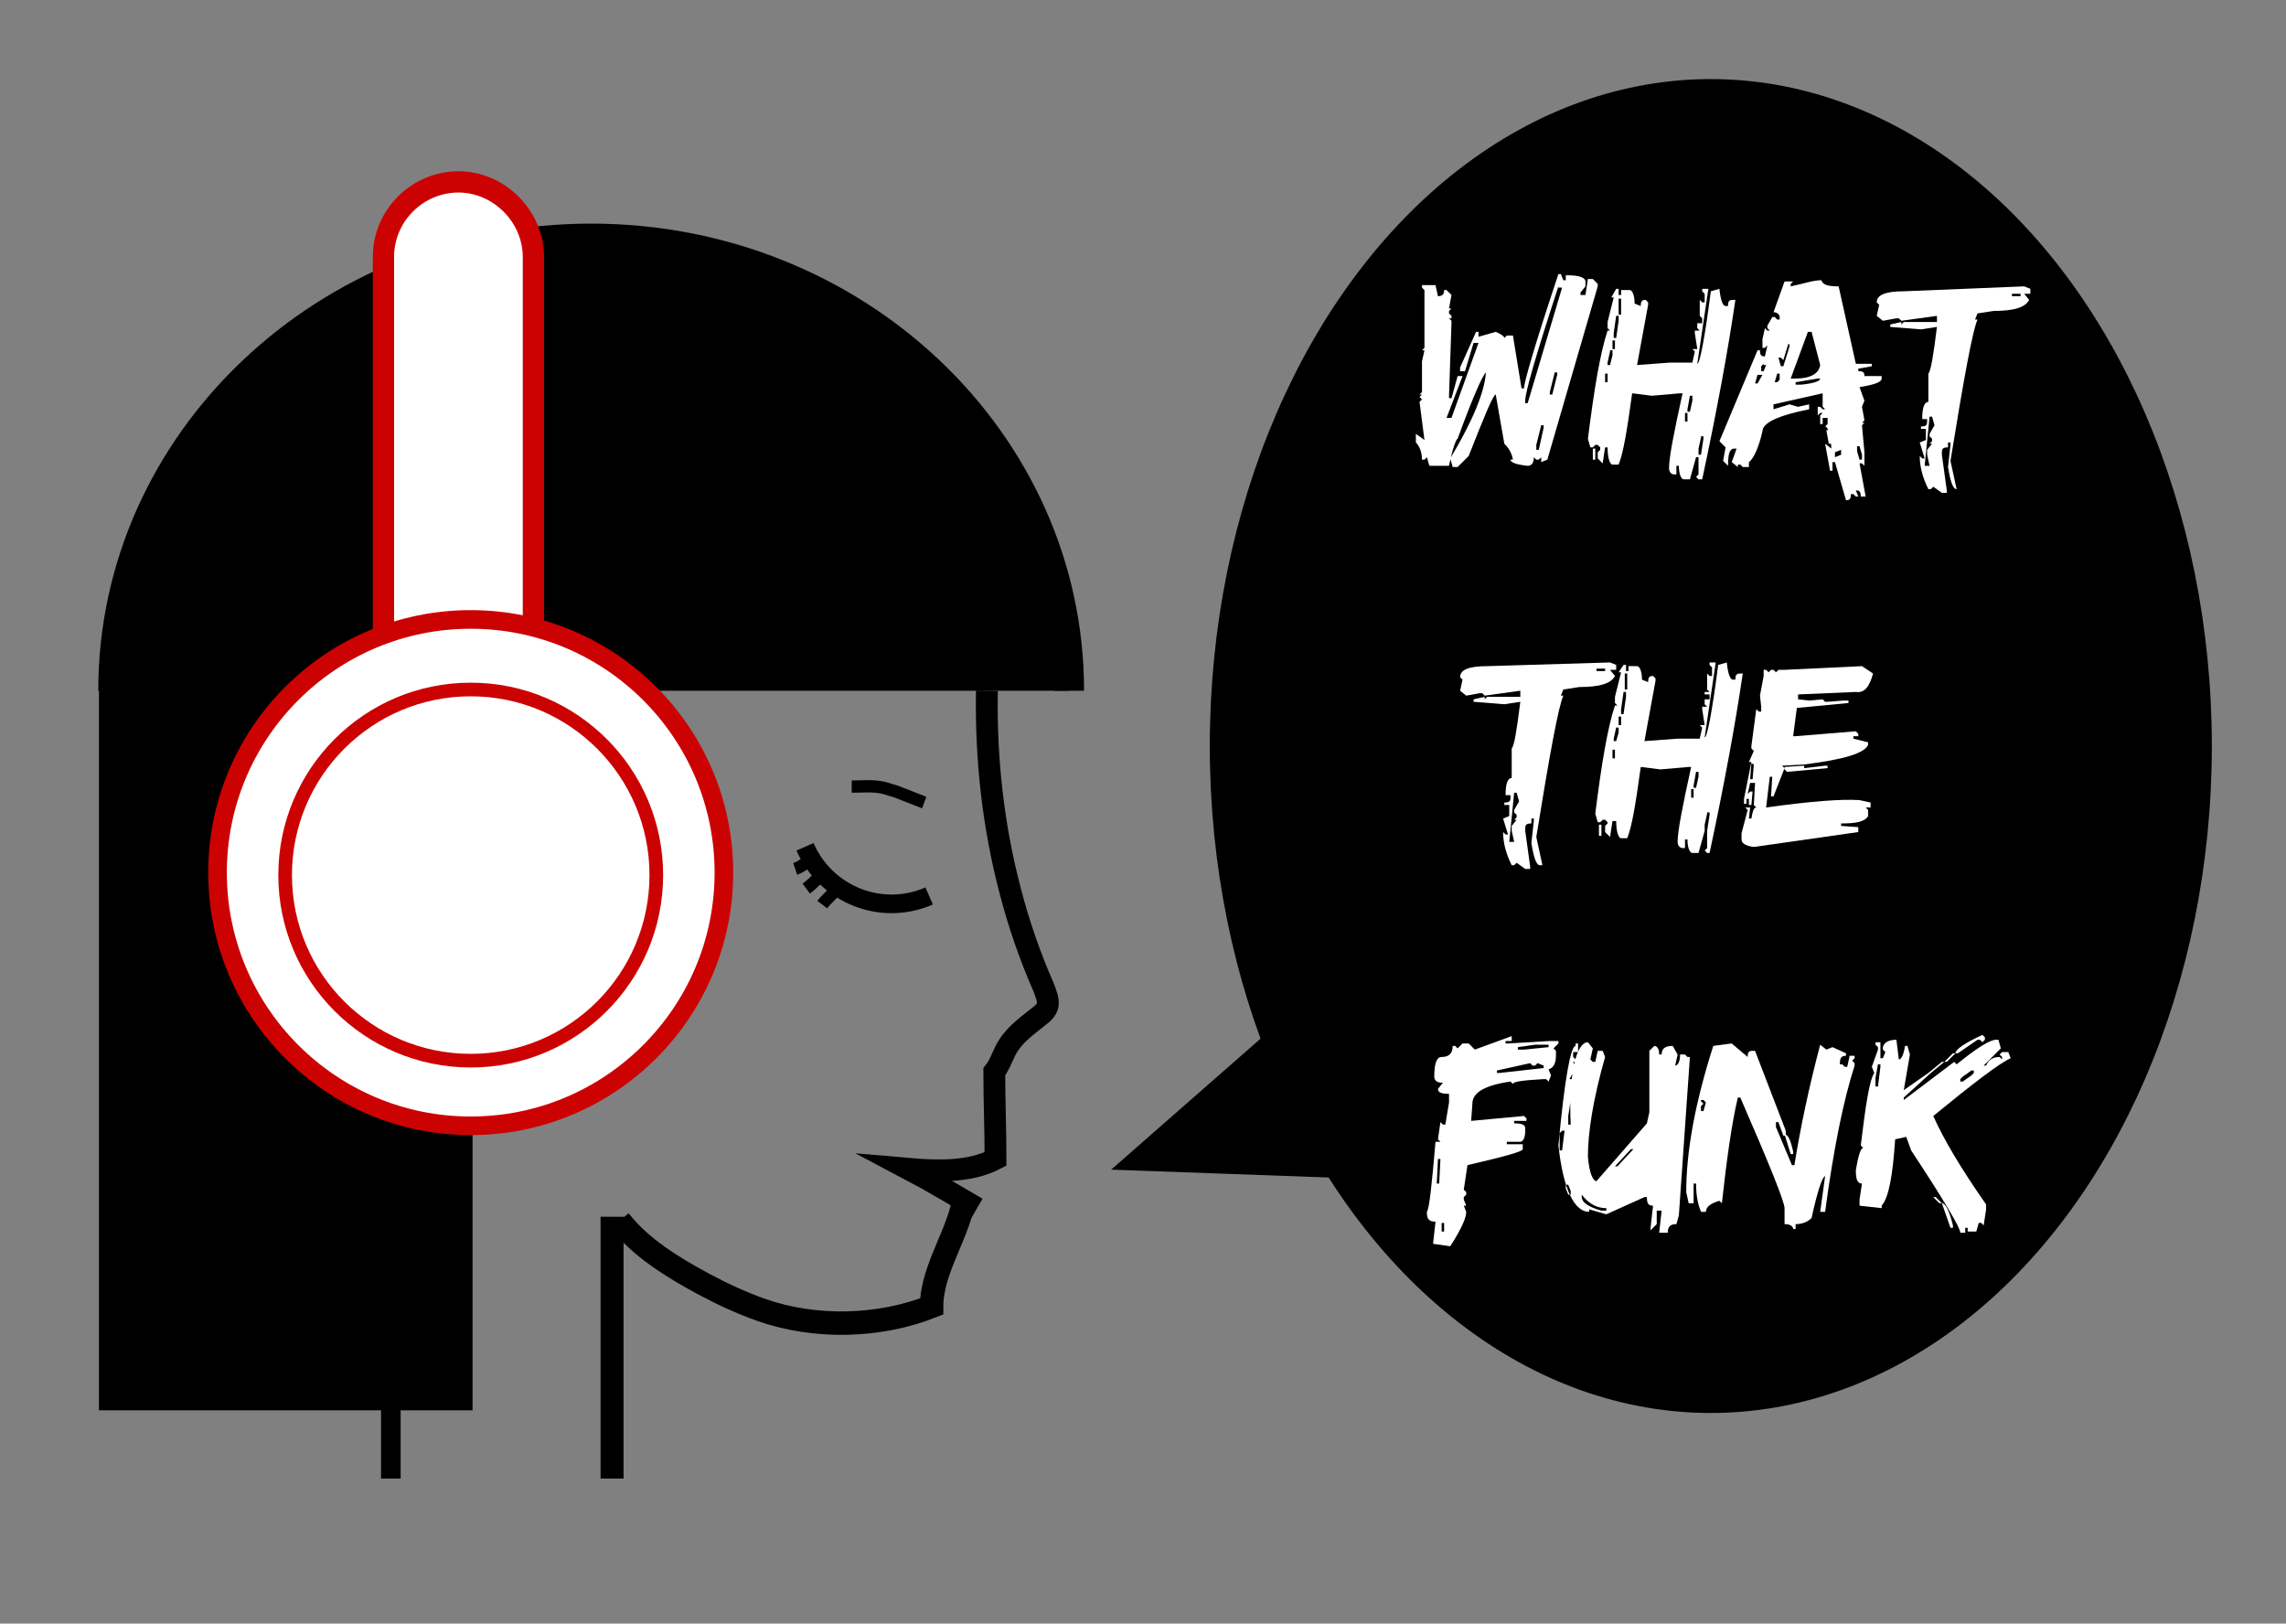 <?xml version="1.0" encoding="utf-8"?>
<!-- Generator: Adobe Illustrator 18.1.0, SVG Export Plug-In . SVG Version: 6.00 Build 0)  -->
<!DOCTYPE svg PUBLIC "-//W3C//DTD SVG 1.1//EN" "http://www.w3.org/Graphics/SVG/1.1/DTD/svg11.dtd">
<svg version="1.1" xmlns="http://www.w3.org/2000/svg" xmlns:xlink="http://www.w3.org/1999/xlink" x="0px" y="0px" width="186px"
	 height="132.1px" viewBox="220.8 52.1 186 132.1" enable-background="new 220.8 52.1 186 132.1" xml:space="preserve">
<rect x="220.8" y="52.1" width="186" height="132.1" fill="#808080" stroke="none"/>
<g id="Capa_1">
	<ellipse stroke="#000000" stroke-width="1.531" stroke-miterlimit="10" cx="360" cy="112.8" rx="40" ry="53.5"/>
	<path stroke="#000000" stroke-width="2.411" stroke-miterlimit="10" d="M230,108.3c0-20.3,17.4-36.8,38.9-36.8
		s38.9,16.5,38.9,36.8"/>
	<path fill="none" stroke="#821102" stroke-width="1.775" stroke-miterlimit="10" d="M247.4,119.6"/>
	<path fill="none" stroke="#821102" stroke-width="1.775" stroke-miterlimit="10" d="M263.2,151.9"/>
	<line fill="none" stroke="#000000" stroke-width="1.596" stroke-miterlimit="10" x1="252.6" y1="159.1" x2="252.6" y2="172.4"/>
	<line fill="none" stroke="#000000" stroke-width="1.872" stroke-miterlimit="10" x1="270.6" y1="151.1" x2="270.6" y2="172.4"/>
	<rect x="230" y="108.3" stroke="#000000" stroke-width="2.299" stroke-miterlimit="10" width="28.1" height="57.4"/>
	<path fill="#FFFFFF" stroke="#CC0202" stroke-width="1.73" stroke-miterlimit="10" d="M258.1,66.9L258.1,66.9
		c-3.3,0-6.1,2.7-6.1,6.1v31.6c0,3.3,2.7,6.1,6.1,6.1h0c3.3,0,6.1-2.7,6.1-6.1V73C264.2,69.7,261.4,66.9,258.1,66.9z"/>
	<circle fill="#FFFFFF" stroke="#CC0202" stroke-width="1.515" stroke-miterlimit="10" cx="259.1" cy="123.1" r="20.6"/>
	<circle fill="#FFFFFF" stroke="#CC0202" stroke-width="1.11" stroke-miterlimit="10" cx="259.1" cy="123.3" r="15.1"/>
	<path fill="none" stroke="#000000" stroke-width="1.515" stroke-miterlimit="10" d="M286.3,121c1.7,3.9,6.2,5.7,10.1,4"/>
	<path fill="none" stroke="#000000" stroke-width="1.775" stroke-miterlimit="10" d="M301.1,108.3c-0.1,5.5,0.5,11,1.9,16.3
		c0.7,2.7,1.6,5.3,2.7,7.8c0.5,1.3,0.6,1.7-0.5,2.5c-1,0.8-2,1.5-2.6,2.7c-0.3,0.6-0.5,1.2-0.9,1.7c0,2.4,0.1,4.7,0.1,7.1
		c-2.1,1.1-4.8,1-7.1,0.8c1.9,1,3.7,2.1,5.6,3.2"/>
	<path fill="none" stroke="#000000" stroke-width="1.905" stroke-miterlimit="10" d="M299.3,149.3c-0.4,3.1-2.7,6-2.7,9.1
		c-4.3,1.7-9.5,1.8-13.8,0.3c-1.7-0.6-3.2-1.3-4.7-2.1c-2.6-1.4-5.2-3-6.9-5.2"/>
	<path fill="none" stroke="#000000" stroke-width="1.966" stroke-miterlimit="10" d="M324.3,136"/>
	<g>
		<path fill="#FFFFFF" d="M337.1,75.3h0.5l0.2,0.9c0.4,0,0.5-0.2,0.5-0.5h0.2l0.4,0.4l-0.2,1.1h0.2l-0.2,0.2v0.2l0.2,0.2v0.2h-0.2
			l0.2,0.2v0.2l-0.2,5.9v0.2h0.2l0.5-1.8h0.4l-1.3,3.4h0.4l2.2-6.1h-0.4l-0.7,2.3h-0.4V82l1.3-2.9h0.2v0.4l1.4-0.4
			c0.5,0.2,0.7,0.4,0.7,0.5l0.2-0.2h0.5l0.7,4.3h0.2c0-0.5,0.9-3.6,2.8-9.3h0.2l0.2,0.5h0.2v-0.4h0.2c0.9,0,1.4,0.2,1.4,0.5v0.4
			l-0.4,0.5v0.2h0.4l0.2-1.3h0.4l0.4,0.4v0.2l-4.1,14.1l-0.5,0.2v-0.4l-0.2,0.2h-0.2l-0.2-0.2c0,0.5-0.2,0.7-0.5,0.7
			c-1-0.1-1.4-0.3-1.4-0.5h0.2c-0.1-0.6-0.4-1-0.7-1.3l-0.7-4c-0.2,0-0.9,1.7-2.2,5l-0.9,0.9H339l-0.2-0.7c1.8-3,2.8-5.4,2.9-7
			c-0.3,0.3-1.1,2.1-2.3,5.4c-0.1,0-0.4,0.7-0.7,2.2h-1.6l-0.2-0.7l-0.2,0.2h-0.2c0-0.6-0.2-1.1-0.5-1.4v-0.7l0.7,0.5l-0.4-3.1
			l0.2-0.2l-0.2-0.2l0.2-0.2h-0.2l0.2-0.2v-2.5l0.2-0.9h-0.2l0.2-0.2v-4.7l-0.2-0.2v-0.2L337.1,75.3z M347.6,75.4
			c-1.8,5.5-2.7,8.6-2.7,9.3v0.2h0.2l2.8-9.4H347.6z M346.2,86.7l-0.4,1.6v0.4h0.2l0.4-1.8v-0.2H346.2z M347.3,82.4l-0.4,1.6v0.2
			h0.2l0.4-1.6v-0.2H347.3z"/>
		<path fill="#FFFFFF" d="M352.3,75.6h0.2v0.5h0.2v-0.4h0.7c0.2,0,0.4,0.4,0.4,1.1l0.5,0.2c0-0.4,0.1-0.5,0.4-0.5l0.2,0.2v0.2
			l-0.9,4.9l2.7-0.2h1.8l0.2-0.9l-0.2-0.2h0.4l-0.2-1.3v-0.2h0.4l-0.2-0.2v-0.4h0.4v-0.4h-0.4V78h0.4l-0.2-0.2v-1.3l0.2,0.2h0.2V76
			l-0.2-0.2v-0.2h0.5l-0.9,6.1c0.2,0,0.6-2,1.1-5.9l0.7-0.2c0.1,1,0.3,1.4,0.5,1.4h0.2c0-0.4,0.1-0.5,0.4-0.5h0.2
			c-0.6,4.1-1.5,9-2.7,14.6H359l-0.2-0.2l0.2-0.2v-1.4h-0.2l-0.5,1.8h-0.5c-0.2,0-0.4-0.4-0.4-1.1h-0.2v0.7H357
			c-0.2,0-0.4-0.2-0.4-0.5c0-0.9,0.4-2.9,1.1-6.1h-0.2l-2.3,0.2l-1.6-0.2c-0.4,2.9-0.7,4.8-1.1,5.8H352c-0.2,0-0.4-0.5-0.4-1.4h-0.2
			l-0.2,1.3l-0.4-0.4v-0.5l0.2-0.2v-0.2l-0.2-0.2h-0.2l-0.2,0.2h-0.2l-0.2-0.7c0.5-4,1-7,1.6-8.8h0.2l-0.2-0.2v-0.5l0.5-2h-0.2
			L352.3,75.6z M350.4,88.6h0.2v0.9h-0.2V88.6z M351.4,82.5v0.7h0.2v-0.7H351.4z M351.8,80.7l-0.2,0.9v0.2h0.2L352,81v-0.4H351.8z
			 M352,79.8v0.7h0.2v-0.7H352z M352.3,77.8l-0.2,1.4v0.4h0.2l0.2-1.4v-0.4H352.3z M352.5,76.4v1.3h0.2v-1.3H352.5z M357.9,85.7v0.7
			h0.2v-0.7H357.9z M358.3,84.3l-0.2,1.1v0.2h0.2l0.2-0.9v-0.4H358.3z M359.2,87.7l-0.2,0.9v0.5h0.2l0.2-1.3v-0.2H359.2z"/>
		<path fill="#FFFFFF" d="M369,74.9c0.1,0.4,0.6,0.5,1.4,0.5l1.4,6.3h1.3v0.2l-1.1,0.2v0.2c0.4,0,0.5,0.1,0.5,0.4h1.4v0.2
			c0,0.3-0.6,0.5-1.8,0.7l0.4,1.1l-0.2,0.5l0.2,1.1l-0.2,0.2h0.2l-0.2,0.2l0.2,2.2v1.1l-0.2-0.2h-0.2l0.5,2.7h-0.4
			c0-0.4-0.1-0.5-0.4-0.5V92l0.2,0.5h-0.2l-0.2-0.2h-0.2c0,0.4-0.1,0.5-0.4,0.5l-0.9-3.1h-0.2v0.7h-0.2l-0.4-2.2l0.5,0.4v-0.2
			c-0.1-1.1-0.3-1.6-0.5-1.6l0.2-0.2v-0.5h-0.4v0.5h-0.2v-0.7l0.2-0.2h-0.2l-0.2,0.2v-0.7h0.2l0.2,0.2h0.2l-0.2-0.2v-1.1l-4,0.9v0.4
			l1.3-0.4l0.7,0.2l0.9-0.2v0.4c-2.5,0.5-3.8,1.1-3.8,1.8c-0.3,1.3-0.7,2.2-1.1,2.5v0.4h-0.5l-0.2-0.2h-0.2v0.2l-0.5-0.4l0.4-1.1
			h-0.2c-0.4,0-0.5,0.5-0.5,1.4l-0.4-0.4l0.2-1.1l-0.5-0.5l3.1-7.4h0.2c0,0.4,0.1,0.5,0.4,0.5l0.2-0.9l-0.2,0.2h-0.2v-0.7l0.2-0.9
			l0.2,0.2h0.2l-0.2-0.2v-0.2l0.4-0.7h0.2l0.2,0.2h0.2v-0.2c0-0.2-0.2-0.4-0.5-0.4l0.9-2.5h0.7l-0.2,0.2v0.2
			C367.5,75.2,368.3,74.9,369,74.9z M363.8,82.6l-0.2,0.7h0.2l0.4-0.7H363.8z M364.3,81.7l-0.2,0.2v0.4h0.2l0.2-0.5H364.3z
			 M365.4,82.5l-0.2,0.7h0.2l0.2-0.2v-0.5H365.4z M366.3,80.1l-0.4,1.3l-0.2-0.2h-0.2l0.2,0.7h0.2l0.5-1.6v-0.2H366.3z M367.9,79.1
			l-1.4,3.8h0.4c1.2,0,1.9-0.4,2-1.1l-0.7-2.7H367.9z M366.9,83.2v0.2h0.4c1.1-0.1,1.6-0.3,1.6-0.5h-0.2L366.9,83.2z M369.4,87.1
			h0.4v1.1h-0.2L369.4,87.1z M370.1,88.9v0.4l0.5-0.2v-0.4L370.1,88.9z M371.9,88.4v0.4l0.2,0.7h0.2v-0.4l-0.2-0.7H371.9z"/>
		<path fill="#FFFFFF" d="M385.5,75.4l0.5,0.2V76h-0.5l0.4,0.5c-0.3,0.6-1.2,0.9-2.9,0.9l-1.3,0.2l-0.2,0.5h0.2
			c-0.4,0.9-1.1,4.7-2.2,11.5l0.5,2.3H380c-0.3,0-0.5-0.6-0.7-1.8l0.2-1.8v-0.2h-0.2v0.4c-0.4,0-0.5,0.1-0.5,0.4v0.2l0.4,2.9v0.2
			h-0.4l-0.7-0.5l-0.2,0.2h-0.2c-0.5-1-0.7-1.9-0.7-2.7l0.2,0.2h0.2l-0.4-1.3l0.5-0.2v-0.9h-0.4v-0.2c0.4,0,0.5-0.1,0.5-0.4v-0.2
			h-0.4c0-1,0.2-1.4,0.5-1.4v-2.3c0.2-0.2,0.4-1.4,0.7-3.8l-1.3,0.2l-2.5-0.2v-0.2l0.9-0.2v0.2l0.2-0.2h2.7v-0.5l-2.9,0.4l-0.2-0.2
			h-0.2l-1.1,0.2l-0.5-0.4l0.2-0.9l-0.2-0.2c0-0.6,0.7-0.9,2.2-0.9L385.5,75.4z M377.8,86l-0.4,4h0.4l-0.2-0.9v-0.4l0.4-0.5h-0.2
			L378,88v-0.2l-0.2-0.2v-0.2l0.4-0.7L378,86H377.8z M384.5,76v0.2h0.7V76H384.5z"/>
		<path fill="#FFFFFF" d="M351.8,106l0.5,0.2v0.4h-0.5l0.4,0.5c-0.3,0.6-1.2,0.9-2.9,0.9l-1.3,0.2l-0.2,0.5h0.2
			c-0.4,0.9-1.1,4.7-2.2,11.5l0.5,2.3h-0.2c-0.3,0-0.5-0.6-0.7-1.8l0.2-1.8v-0.2h-0.2v0.4c-0.4,0-0.5,0.1-0.5,0.4v0.2l0.4,2.9v0.2
			h-0.4l-0.7-0.5l-0.2,0.2h-0.2c-0.5-1-0.7-1.9-0.7-2.7l0.2,0.2h0.2l-0.4-1.3l0.5-0.2v-0.9h-0.4v-0.2c0.4,0,0.5-0.1,0.5-0.4v-0.2
			h-0.4c0-1,0.2-1.4,0.5-1.4V113c0.2-0.2,0.4-1.4,0.7-3.8l-1.3,0.2l-2.5-0.2v-0.2l0.9-0.2v0.2l0.2-0.2h2.7v-0.5l-2.9,0.4l-0.2-0.2
			h-0.2l-1.1,0.2l-0.5-0.4l0.2-0.9l-0.2-0.2c0-0.6,0.7-0.9,2.2-0.9L351.8,106z M344,116.6l-0.4,4h0.4l-0.2-0.9v-0.4l0.4-0.5H344
			l0.2-0.2v-0.2l-0.2-0.2V118l0.4-0.7l-0.2-0.7H344z M350.7,106.5v0.2h0.7v-0.2H350.7z"/>
		<path fill="#FFFFFF" d="M352.9,106.2h0.2v0.5h0.2v-0.4h0.7c0.2,0,0.4,0.4,0.4,1.1l0.5,0.2c0-0.4,0.1-0.5,0.4-0.5l0.2,0.2v0.2
			l-0.9,4.9l2.7-0.2h1.8l0.2-0.9l-0.2-0.2h0.4l-0.2-1.3v-0.2h0.4l-0.2-0.2v-0.4h0.4v-0.4h-0.4v-0.2h0.4l-0.2-0.2v-1.3l0.2,0.2h0.2
			v-0.7l-0.2-0.2v-0.2h0.5l-0.9,6.1c0.2,0,0.6-2,1.1-5.9l0.7-0.2c0.1,1,0.3,1.4,0.5,1.4h0.2c0-0.4,0.1-0.5,0.4-0.5h0.2
			c-0.6,4.1-1.5,9-2.7,14.6h-0.2l-0.2-0.2l0.2-0.2v-1.4h-0.2l-0.5,1.8h-0.5c-0.2,0-0.4-0.4-0.4-1.1h-0.2v0.7h-0.2
			c-0.2,0-0.4-0.2-0.4-0.5c0-0.9,0.4-2.9,1.1-6.1h-0.2l-2.3,0.2l-1.6-0.2c-0.4,2.9-0.7,4.8-1.1,5.8h-0.5c-0.2,0-0.4-0.5-0.4-1.4H352
			l-0.2,1.3l-0.4-0.4v-0.5l0.2-0.2V119l-0.2-0.2h-0.2l-0.2,0.2h-0.2l-0.2-0.7c0.5-4,1-7,1.6-8.8h0.2l-0.2-0.2v-0.5l0.5-2h-0.2
			L352.9,106.2z M350.9,119.2h0.2v0.9h-0.2V119.2z M352,113.1v0.7h0.2v-0.7H352z M352.3,111.3l-0.2,0.9v0.2h0.2l0.2-0.7v-0.4H352.3z
			 M352.5,110.4v0.7h0.2v-0.7H352.5z M352.9,108.4l-0.2,1.4v0.4h0.2l0.2-1.4v-0.4H352.9z M353,106.9v1.3h0.2v-1.3H353z M358.4,116.3
			v0.7h0.2v-0.7H358.4z M358.8,114.9l-0.2,1.1v0.2h0.2l0.2-0.9v-0.4H358.8z M359.7,118.3l-0.2,0.9v0.5h0.2l0.2-1.3v-0.2H359.7z"/>
		<path fill="#FFFFFF" d="M372.3,106.3l0.9,0.6c-0.3,1.1-0.7,1.6-1.4,1.5l-4.7,0.2l0,0.4l0.9,0.1l1.1-0.1l0.2,0.2l0.2,0l1.3-0.1
			l0.4,0l0,0.2l-4.2,0.4l-0.3,2.3l0.2,0l4.9-0.4l0.2,0.2l0,0.2l-0.4,0v0.2l1.2,0.3l0,0.2c-0.3,0.7-2,1.2-5.2,1.6l-1.8,0.1l0.2,0.2
			l-0.9,2.3h-0.2l0.1-1.6l-0.2,0l-0.3,2.5c3.6-0.5,6.1-0.7,7.6-0.6l0.9,0.2l0,0.4l-0.4,0l0.2,0.2l0,0.5c-0.3,0.5-1.1,0.6-2.2,0.6
			l0,0.2l1.4,0.1l0,0.4l-8.4,1.2l-0.2,0c-0.6-0.1-0.9-0.3-0.9-0.6v0l0-0.5l0.5-1.9l-0.2-0.2l0.4,0l-0.1,0.9l0.2,0
			c0.1-0.6,0.2-0.9,0.4-0.9l-0.2-0.2l0.1-1.8l-0.4,0l-0.2,0.9l0.2-0.2l0.2,0l-0.1,1.1l-0.2,0l0-0.5l-0.2,0l0,0.4l-0.2,0l0-0.4l0.6-3
			l-0.2,0l0.4-0.9l-0.2-0.2l0-0.2l0.4-3l0.2,0.2l0.2,0l0-0.4l-0.1-0.9l0.3-1.6l0-0.5l0.2,0l0.2,0.2l0.2-0.2l0.2,0l0.2,0.2l0.2-0.2
			l0.5,0L372.3,106.3z M363.3,114.2l-0.1,1.3l0.2,0l0.1-1.2L363.3,114.2z M369.3,114.4h0.2l0,0.2l-3.3,0.3l-0.2-0.2l0-0.2l1.6-0.1
			l0,0.2L369.3,114.4z"/>
		<path fill="#FFFFFF" d="M343.8,136.4l0,0.4h-0.5l0,0.2h0.2l3.4-0.2h0.7l0,0.2l-0.4,0.4l0.2,0.2l0,0.4c0,0.6-0.2,1-0.6,1.1l0.2,0.5
			l-0.2,0.5l-0.2-0.2h-0.2c-1.7,0.1-2.5,0.2-2.5,0.4l-0.2-0.2c-2.1,0.3-3.1,0.9-3.1,1.8l-0.1,1.4l4.3-0.4l0.2,0.2l0,0.2H344l0,0.2
			c0.6,0,0.9,0.1,0.9,0.4v0.2c0,0.6-0.2,0.9-0.4,0.9h-1.1l0,0.2h1.3l0,0.4c0,0.2-1.5,0.6-4.5,1.3l-0.3,2l0.2,0.2v0.2l-0.2,0.2l0,0.2
			l0.2,0.5h-0.2l0.2,0.5c0,0.5-0.4,1.4-1.3,2.8l-1.4-0.2l0.2-1.8c-0.5,0-0.7-0.2-0.7-0.7v-0.1c0.2-0.3,0.4-2.2,0.7-5.7h0.4l-0.2-0.2
			l0.2-1.4l0.2,0.2h0.2l0.3-1.8l0-0.7c-0.6,0-0.9-0.1-0.9-0.4l0.4-0.5c-0.5,0-0.7-0.2-0.7-0.5c0-1.1,0.2-1.6,0.6-1.6
			c0.6,0,0.9-0.3,0.9-0.9h0.2l0.2,0.2l0.4-0.4h0.5l0.5,0.5L343.8,136.4z M337.8,146.4l-0.1,2h0.2l0.1-2H337.8z M338.1,151.6l0,0.7
			h0.2l0-0.7H338.1z M342.6,139.2v0.2h0.2l3.6-0.4l0-0.2l-0.5-0.2l-0.2,0.2h-0.2l-0.2-0.2L342.6,139.2z M344.3,137.3l0,0.2h0.5
			l2-0.2v-0.2h-1.1L344.3,137.3z"/>
		<path fill="#FFFFFF" d="M350,136.9l0.4,0.5l-0.2,0.9l0.2,0.2h0.2l0.2-0.9h0.4l0.2,0.5c-1,3.5-1.4,6.2-1.4,8.1c0.1,1.3,0.4,2,0.7,2
			l4.1-4.7l0.2-0.9v-5l0.4-0.4c0.2,0,0.4,0.2,0.4,0.7h0.2c0-0.5,0.3-0.7,0.9-0.7l0.4,0.7l-0.2,0.9c0.2,0,0.4-0.3,0.4-0.9h0.4
			l0.2,0.2h0.2l-0.9,12.9l-0.2,0.7c-0.5,0-0.7,0.2-0.7,0.7h-0.7l0.2-1.8h-0.4v1.1l-0.5,0.5v-0.2l0.2-1.8c-0.4,0-0.5-0.2-0.5-0.7
			h-0.2l-3.1,1.4l-1.4-0.4v0.2c-1.2,0-2.1-1.8-2.5-5.4c0.5-5.4,1-8.1,1.4-8.1v-0.2h0.2v0.7h-0.4v0.4l0.2,0.2v0.2h-0.2l0.2,0.5
			l-0.5,0.9h0.2l0.2-0.2l-0.5,3.2v0.7h0.2C348.4,139.3,349.1,136.9,350,136.9z M347.9,144.1l-0.2,0.2v1.4h0.2l0.2-1.6H347.9z
			 M348.2,148.4v0.4l0.2,0.5h0.2V149l-0.2-0.5H348.2z M349.5,149.3v0.2c0,0.4,0.5,0.8,1.6,1.1h0.4v-0.2
			C350.8,150.4,350.1,150.1,349.5,149.3z M353.5,145.6l-1.3,1.4h0.2l1.3-1.4H353.5z"/>
		<path fill="#FFFFFF" d="M361.7,137l1.3,1.1c0-0.4,0.1-0.5,0.4-0.5h0.2l2.5,6.5v0.4h-0.2l-0.4-1.1h-0.2v0.4l1.3,3.1h0.2
			c0.5-3.1,1.2-6.4,2.1-9.8l0.5,0.4l0.5-0.2l1.1,0.5v0.2c-0.4,0-0.5,0.2-0.5,0.7h0.2l0.2,0.2h0.2l0.2-0.9h0.4v0.2l-0.2,0.2l0.2,0.2
			v0.2c-0.9,2.8-1.7,6.7-2.4,11.9h-0.4l0.4-2.9c-0.2,0-0.6,1.1-1.1,3.4c-0.4,0.4-0.9,0.5-1.3,0.5v0.4h-0.2c0-0.2-0.2-0.4-0.7-0.4
			v-1.3c0-0.5-1.2-3.5-3.6-9h-0.2c-0.5,2.1-0.9,5-1.3,8.6l-0.2-0.2c-0.7,0.2-1.1,0.5-1.1,0.9h-0.4c-0.2-0.5-0.4-1.2-0.4-2.3h-0.2
			v1.6h-0.4l-0.2-0.9c0-3.3,0.7-7.2,2.2-11.9L361.7,137z M359.2,141.5v0.2l0.2,0.2l-0.2,0.2v0.4h0.2l0.2-0.7l-0.2-0.2H359.2z
			 M366,144.4c0.3,0,0.5,0.5,0.7,1.4v0.2h-0.2L366,144.4z"/>
		<path fill="#FFFFFF" d="M375.1,136.7l0.2,1.6c0.2,0,0.4-0.4,0.5-1.1h0.2l0.2,0.7l-0.5,2.9l2-1.4h0.2l-2.2,2v0.2l4.1-3.1l0.2,0.2
			c1.6-1.3,2.7-2,3.2-2h0.2l0.2,0.7l-1.4,1.4h0.2c0.2-0.5,0.6-0.7,1.1-0.7l0.2,0.2v-0.2l-0.2-0.2l0.2-0.2h0.5l0.2,0.5
			c-0.9,0.4-3,2-6.3,4.7c0.8,1.8,2.2,4.2,4.3,7.2v0.4l-0.2,1.3l-0.2-0.2h-0.2l-0.2,0.7h-0.7V152h-0.2v0.4h-0.4c0-0.4-1.3-2.6-4-6.7
			l-0.4-1.1l-0.9,0.2c-0.2,2.9-0.5,4.7-1.1,5.4v0.2l-1.8-0.2v-0.5l0.2-1.3c-0.4,0-0.5-0.4-0.5-1.1c0.2-1.2,0.4-1.8,0.6-1.8l-0.2-0.2
			c0.4-3.3,0.7-5.3,1.1-5.9l-0.2-0.5l0.5-1.4v-0.2l-0.2-0.2v-0.2h0.4v1.3h0.2l0.2-0.5l-0.2-0.2v-0.2
			C374.1,136.9,374.5,136.7,375.1,136.7z M373.6,138.7l-0.2,1.1v0.7h0.2l0.2-1.6v-0.2H373.6z M378.8,138.5h0.2l-1.1,0.9h-0.2
			L378.8,138.5z M378.1,149.5h0.2l0.5,0.5h-0.2L378.1,149.5z M378.8,150c0.3,0,0.6,0.6,0.9,1.8v0.2h-0.2L378.8,150z M379.7,137.8
			h0.2l-0.7,0.7H379L379.7,137.8z M382.1,136.3l0.2,0.2v0.2l-0.2,0.2l-0.2-0.2h-0.2l-1.6,1.1h-0.2
			C379.9,137.5,380.6,137,382.1,136.3z M381.2,139.2l-0.7,0.5l-0.2,0.2v0.2h0.2l0.7-0.5l0.2-0.2v-0.2H381.2z"/>
	</g>
	<path fill="none" stroke="#000000" stroke-miterlimit="10" d="M286.4,122.3c-0.3,0.2-0.6,0.4-0.9,0.5"/>
	<path fill="none" stroke="#000000" stroke-miterlimit="10" d="M287.4,123.5c-0.3,0.3-0.6,0.6-1,0.9"/>
	<path fill="none" stroke="#000000" stroke-miterlimit="10" d="M288.7,124.6C288.7,124.6,288.7,124.6,288.7,124.6
		C288.7,124.6,288.7,124.6,288.7,124.6c-0.3,0.4-0.7,0.7-1,1.1"/>
	<path fill="none" stroke="#000000" stroke-miterlimit="10" d="M290.1,116.1c0.9,0,1.7-0.1,2.6,0.1c0.3,0.1,0.7,0.2,1,0.3
		c0.8,0.3,1.5,0.6,2.3,0.9"/>
	<polygon stroke="#000000" stroke-width="1.245" stroke-miterlimit="10" points="332.1,147.4 312.8,146.7 327.4,133.9 	"/>
</g>
<g id="Capa_2">
</g>
</svg>
